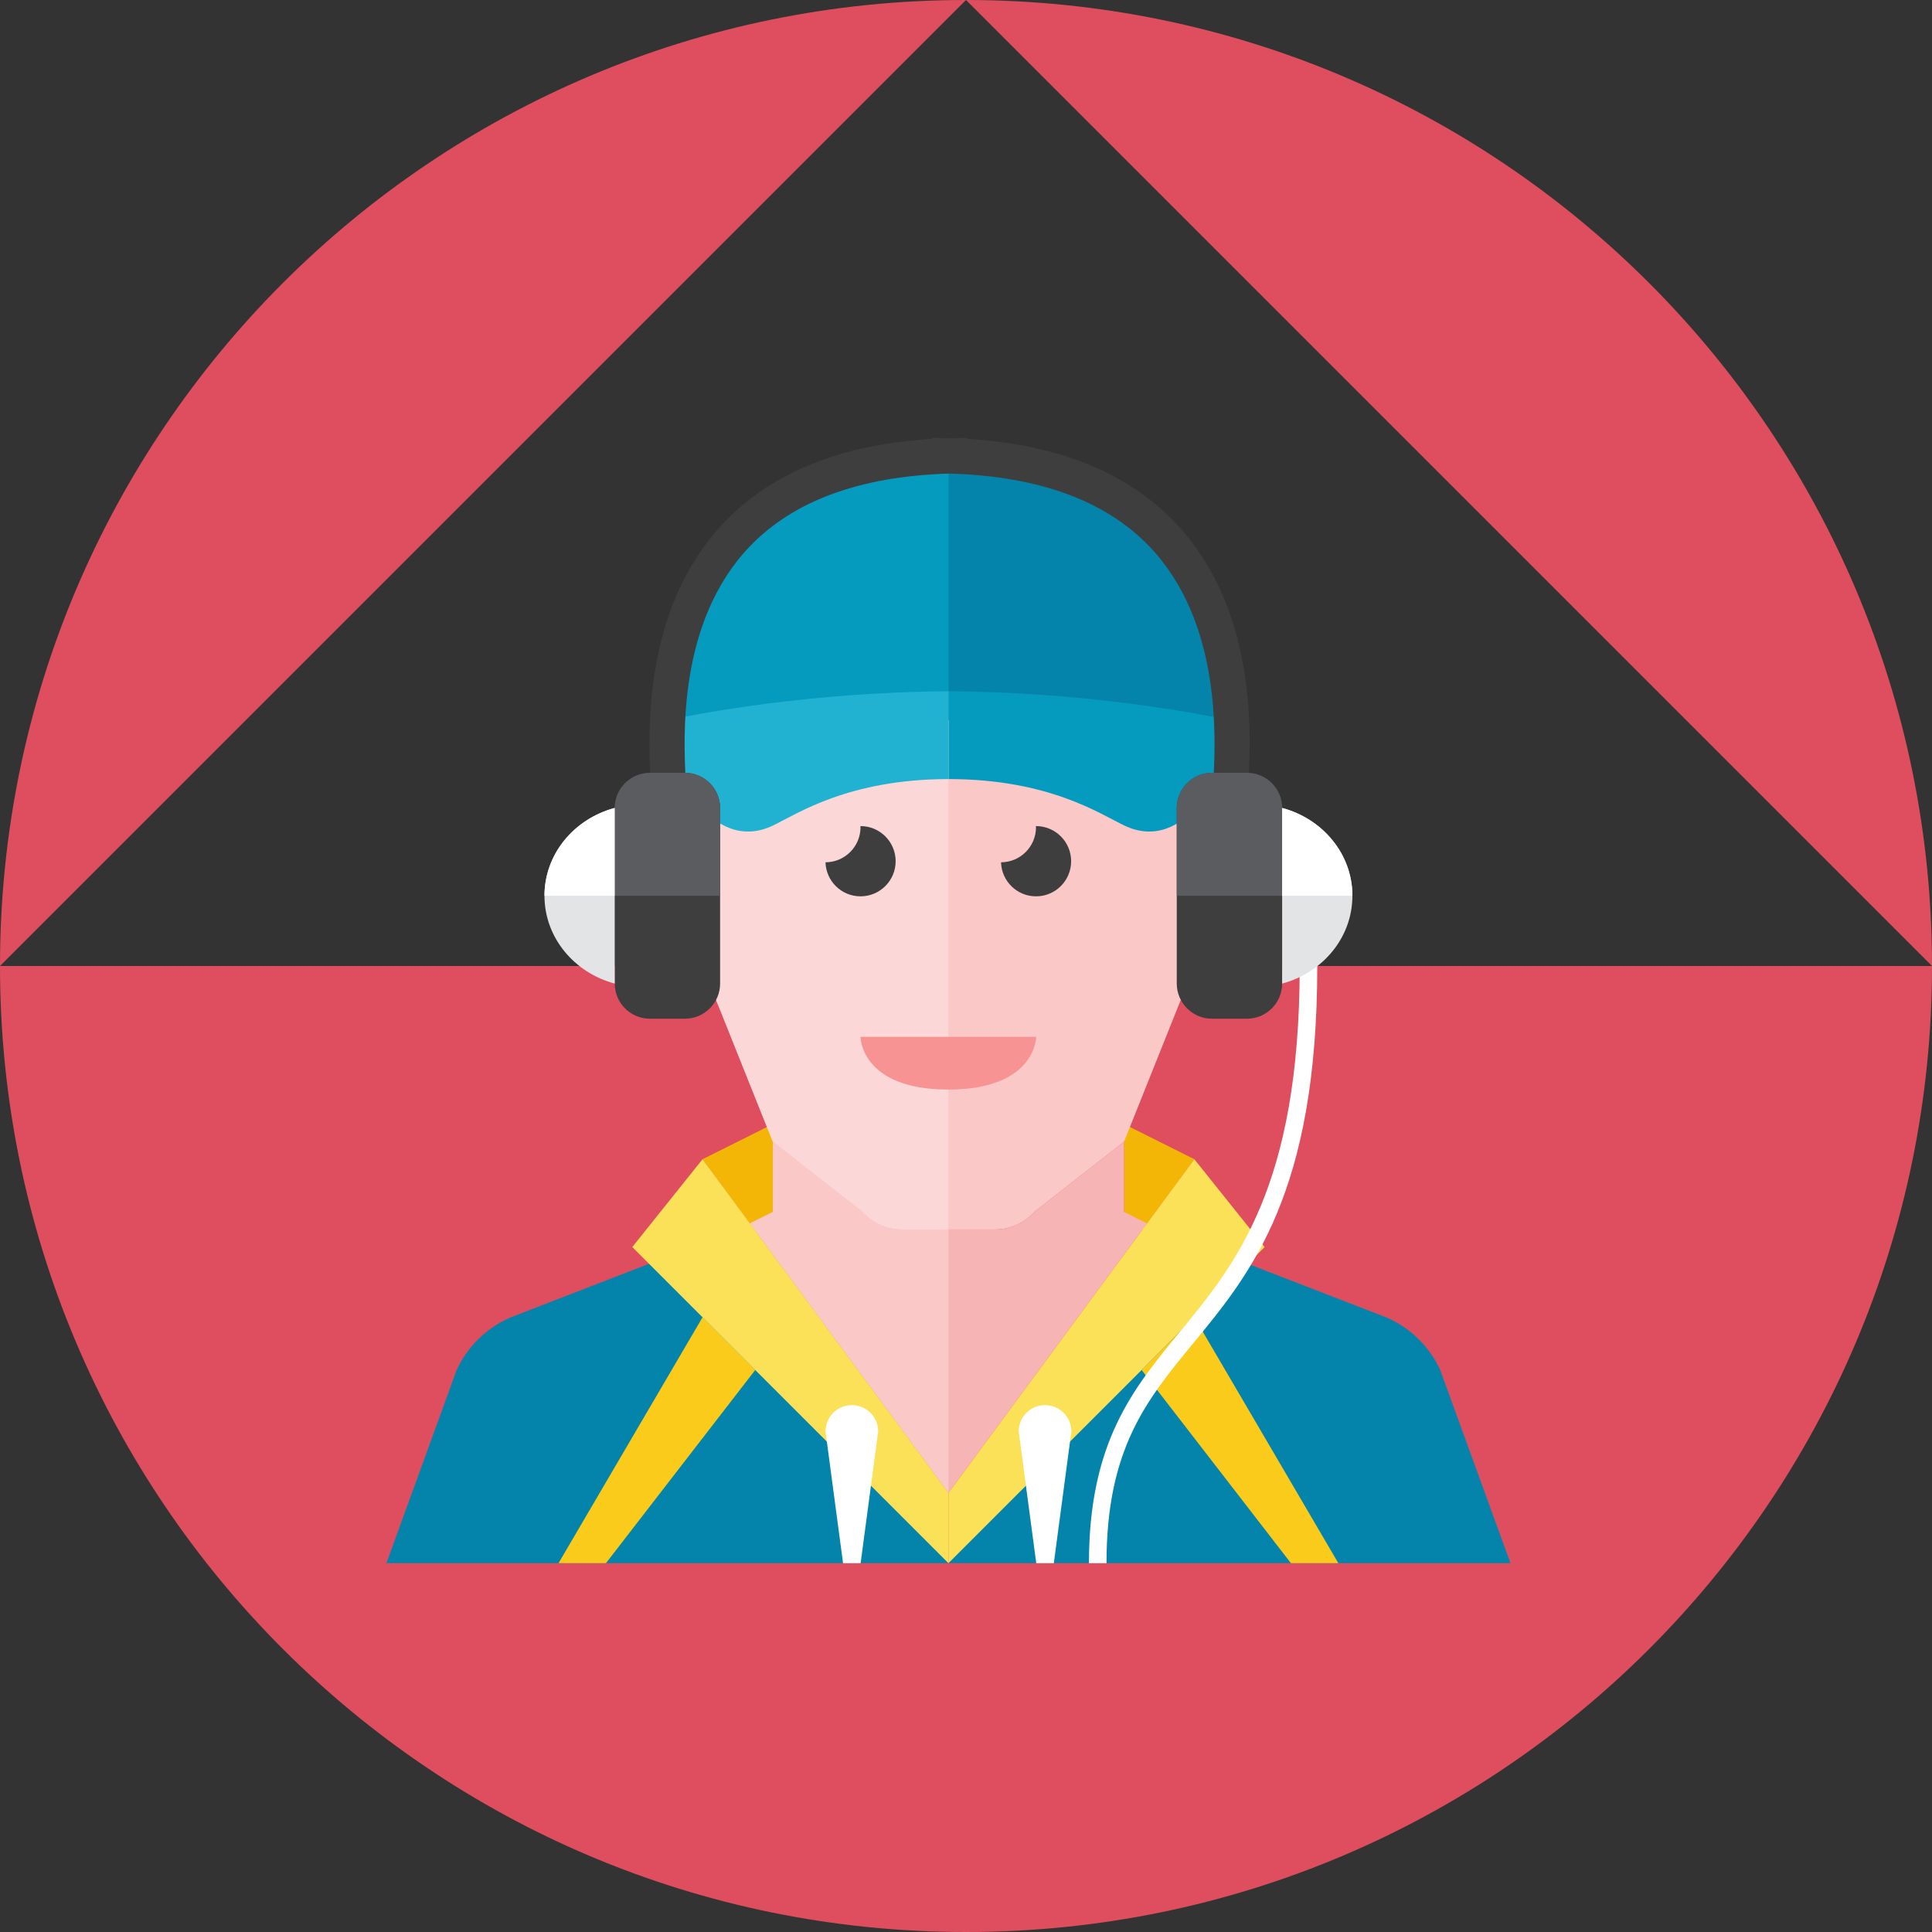 <?xml version="1.0" encoding="utf-8"?>
<!-- Generator: Adobe Illustrator 16.0.0, SVG Export Plug-In . SVG Version: 6.00 Build 0)  -->
<!DOCTYPE svg PUBLIC "-//W3C//DTD SVG 1.1//EN" "http://www.w3.org/Graphics/SVG/1.1/DTD/svg11.dtd">
<svg version="1.1" id="Layer_1" xmlns="http://www.w3.org/2000/svg" xmlns:xlink="http://www.w3.org/1999/xlink" x="0px" y="0px"
	 width="110px" height="110px" viewBox="0 0 110 110" enable-background="new 0 0 110 110" xml:space="preserve">
<rect x="0" y="0" width="110" height="110" fill="#333333" stroke="none"/>
<g>
	<g>
		<path fill="#DF4E5E" d="M0,55c0,30.376,24.625,55,55,55s55-24.624,55-55"/>
		<path fill="#DF4E5E" d="M55,0C24.625,0,0,24.624,0,55"/>
	</g>
	<path fill="#DF4E5E" d="M110,55c0-30.376-24.625-55-55-55"/>
</g>
<g>
	<g>
		<g>
			<path fill="#0484AB" d="M29.043,75.018c-1.346,0.59-2.428,1.65-3.043,2.983l-4,11h32l-12-19L29.043,75.018z"/>
		</g>
		<g>
			<path fill="#0484AB" d="M82,78.001c-0.615-1.333-1.697-2.396-3.043-2.983L66,70.001l-12,19h32L82,78.001z"/>
		</g>
	</g>
	<g>
		<g>
			<polygon fill="#F3B607" points="40,66.001 44,64.001 44,69.004 42.979,70.083 			"/>
		</g>
	</g>
	<g>
		<g>
			<polygon fill="#F3B607" points="68,66.001 64,64.001 64,69.004 65.062,70 			"/>
		</g>
	</g>
	<g>
		<path fill="#F7B4B4" d="M64,65l-5.105,3.995C58.326,69.635,57.512,70,56.654,70H54h-2.654c-0.856,0-1.672-0.365-2.24-1.005L44,65
			v4.004l-1.307,0.653L54,85.001l11.307-15.344L64,69.004V65z M54,77.007l-0.008-0.006c0.003,0,0.006,0,0.008,0s0.005,0,0.008,0
			L54,77.007z"/>
	</g>
	<g>
		<path fill="#FBC8C8" d="M49.105,68.995L44,65v4.003l-1.307,0.653L54,85v-7.994L53.992,77c0.003,0,0.006,0,0.008,0v-7h-2.654
			C50.489,70,49.674,69.635,49.105,68.995z"/>
	</g>
	<g>
		<g>
			<path fill="#FBC8C8" d="M54,30.036C41.024,30.036,40.018,38,40,47v8l4,10l5.105,3.995c0.568,0.64,1.384,1.005,2.24,1.005H54
				h2.654c0.855,0,1.672-0.365,2.24-1.005L64,65l4-10v-8C67.982,38,66.977,30.036,54,30.036z"/>
		</g>
	</g>
	<g>
		<g>
			<path fill="#FBD7D7" d="M40,47v8l4,10l5.105,3.996C49.674,69.635,50.489,70,51.346,70H54V30.037C41.024,30.037,40.018,38,40,47z"
				/>
		</g>
	</g>
	<g>
		<g>
			<path fill="#3E3E3F" d="M50.994,49.034c0-1.104-0.896-2-2-2c-0.002,0-0.004,0-0.007,0c0.001,0.021,0.007,0.041,0.007,0.062
				c0,1.103-0.893,1.996-1.994,1.999c0.033,1.076,0.91,1.938,1.994,1.938C50.098,51.034,50.994,50.139,50.994,49.034z"/>
		</g>
	</g>
	<g>
		<g>
			<path fill="#3E3E3F" d="M60.986,49.034c0-1.104-0.896-2-2-2c-0.002,0-0.004,0-0.006,0c0.002,0.021,0.006,0.041,0.006,0.062
				c0,1.103-0.891,1.996-1.992,1.999c0.033,1.076,0.91,1.938,1.992,1.938C60.092,51.034,60.986,50.139,60.986,49.034z"/>
		</g>
	</g>
	<g>
		<g>
			<path fill="#F79392" d="M48.994,59.034h10c0,0,0,3-5,3S48.994,59.034,48.994,59.034z"/>
		</g>
	</g>
	<g>
		<g>
			<polygon fill="#FACB1B" points="34.5,89.001 43,78.001 40,75.001 31.8,89.001 			"/>
		</g>
	</g>
	<g>
		<g>
			<polygon fill="#FBE158" points="54,85.001 40,66.001 36,71.001 54,89.001 			"/>
		</g>
	</g>
	<g>
		<g>
			<path fill="#FFFFFF" d="M49,89.001h-1l-1-7.5c0-0.828,0.672-1.5,1.5-1.5s1.5,0.672,1.5,1.5L49,89.001z"/>
		</g>
	</g>
	<g>
		<g>
			<polygon fill="#FACB1B" points="73.5,89.001 65,78.001 68,75.001 76.2,89.001 			"/>
		</g>
	</g>
	<g>
		<g>
			<polygon fill="#FBE158" points="54,85.001 68,66.001 72,71.001 54,89.001 			"/>
		</g>
	</g>
	<g>
		<g>
			<path fill="#FFFFFF" d="M59,89.001h1l1-7.5c0-0.828-0.672-1.5-1.5-1.5s-1.5,0.672-1.5,1.5L59,89.001z"/>
		</g>
	</g>
	<g>
		<g>
			<path fill="#0484AB" d="M54.012,26.001c-17,0-16,16-16,16l16-1l16,1C70.012,42.001,71.012,26.001,54.012,26.001z"/>
		</g>
	</g>
	<g>
		<g>
			<path fill="#059BBF" d="M54.039,39.357L54.039,39.357c-0.01-0.001-0.019,0-0.027,0v5c5.699,0.006,8.585,1.965,10,2.644
				c3.428,1.645,6-3,6-6C70.203,41.066,63.346,39.432,54.039,39.357z"/>
		</g>
	</g>
	<g>
		<g>
			<path fill="#059BBF" d="M38.012,42.001l16-1v-15C37.012,26.001,38.012,42.001,38.012,42.001z"/>
		</g>
	</g>
	<g>
		<g>
			<path fill="#21B2D1" d="M53.984,39.357L53.984,39.357c0.008-0.001,0.018,0,0.027,0v5c-5.701,0.006-8.586,1.965-10,2.644
				c-3.43,1.645-6-3-6-6C37.818,41.066,44.676,39.432,53.984,39.357z"/>
		</g>
	</g>
	<g>
		<path fill="#3E3E3F" d="M66.902,29.746c-2.728-2.855-6.707-4.455-11.833-4.754v-0.057c-0.346-0.003-0.669,0.02-1.004,0.028
			c-0.336-0.009-0.66-0.031-1.005-0.028v0.057c-5.126,0.299-9.104,1.898-11.831,4.754c-4.688,4.91-4.321,12.115-4.184,14.828
			l0.02,0.404l1.998-0.087l-0.02-0.419c-0.127-2.478-0.461-9.059,3.632-13.346c2.514-2.633,6.344-4.017,11.39-4.163
			c5.045,0.146,8.875,1.53,11.389,4.163c4.092,4.287,3.758,10.868,3.632,13.346l-0.021,0.419l1.998,0.087l0.02-0.404
			C71.223,41.861,71.588,34.656,66.902,29.746z"/>
	</g>
	<g>
		<g>
			<g>
				<path fill="#FFFFFF" d="M63,89.001h-1c0-6.881,2.506-9.925,5.159-13.147C70.365,71.959,74,67.546,74,55.001h1
					c0,12.903-3.756,17.464-7.068,21.487C65.285,79.703,63,82.479,63,89.001z"/>
			</g>
		</g>
	</g>
	<g>
		<g>
			<path fill="#3E3E3F" d="M41,56.001c0,1.101-0.9,2-2,2h-2c-1.1,0-2-0.899-2-2v-10c0-1.101,0.9-2,2-2h2c1.1,0,2,0.899,2,2V56.001z"
				/>
		</g>
	</g>
	<g>
		<g>
			<path fill="#E2E4E5" d="M35,46.001c-2.308,0.618-4,2.62-4,5s1.692,4.382,4,5V46.001z"/>
		</g>
	</g>
	<g>
		<g>
			<path fill="#5B5C5F" d="M39,44.001h-2c-1.1,0-2,0.899-2,2v5h6v-5C41,44.9,40.1,44.001,39,44.001z"/>
		</g>
	</g>
	<g>
		<g>
			<path fill="#FFFFFF" d="M35,46.001c-2.308,0.618-4,2.62-4,5h4V46.001z"/>
		</g>
	</g>
	<g>
		<g>
			<path fill="#3E3E3F" d="M67,56.001c0,1.101,0.9,2,2,2h2c1.1,0,2-0.899,2-2v-10c0-1.101-0.9-2-2-2h-2c-1.1,0-2,0.899-2,2V56.001z"
				/>
		</g>
	</g>
	<g>
		<g>
			<path fill="#5B5C5F" d="M69,44.001h2c1.1,0,2,0.899,2,2v5h-6v-5C67,44.9,67.9,44.001,69,44.001z"/>
		</g>
	</g>
	<g>
		<g>
			<path fill="#E2E4E5" d="M73,46.001c2.309,0.618,4,2.62,4,5s-1.691,4.382-4,5V46.001z"/>
		</g>
	</g>
	<g>
		<g>
			<path fill="#FFFFFF" d="M73,46.001c2.309,0.618,4,2.62,4,5h-4V46.001z"/>
		</g>
	</g>
</g>
</svg>
